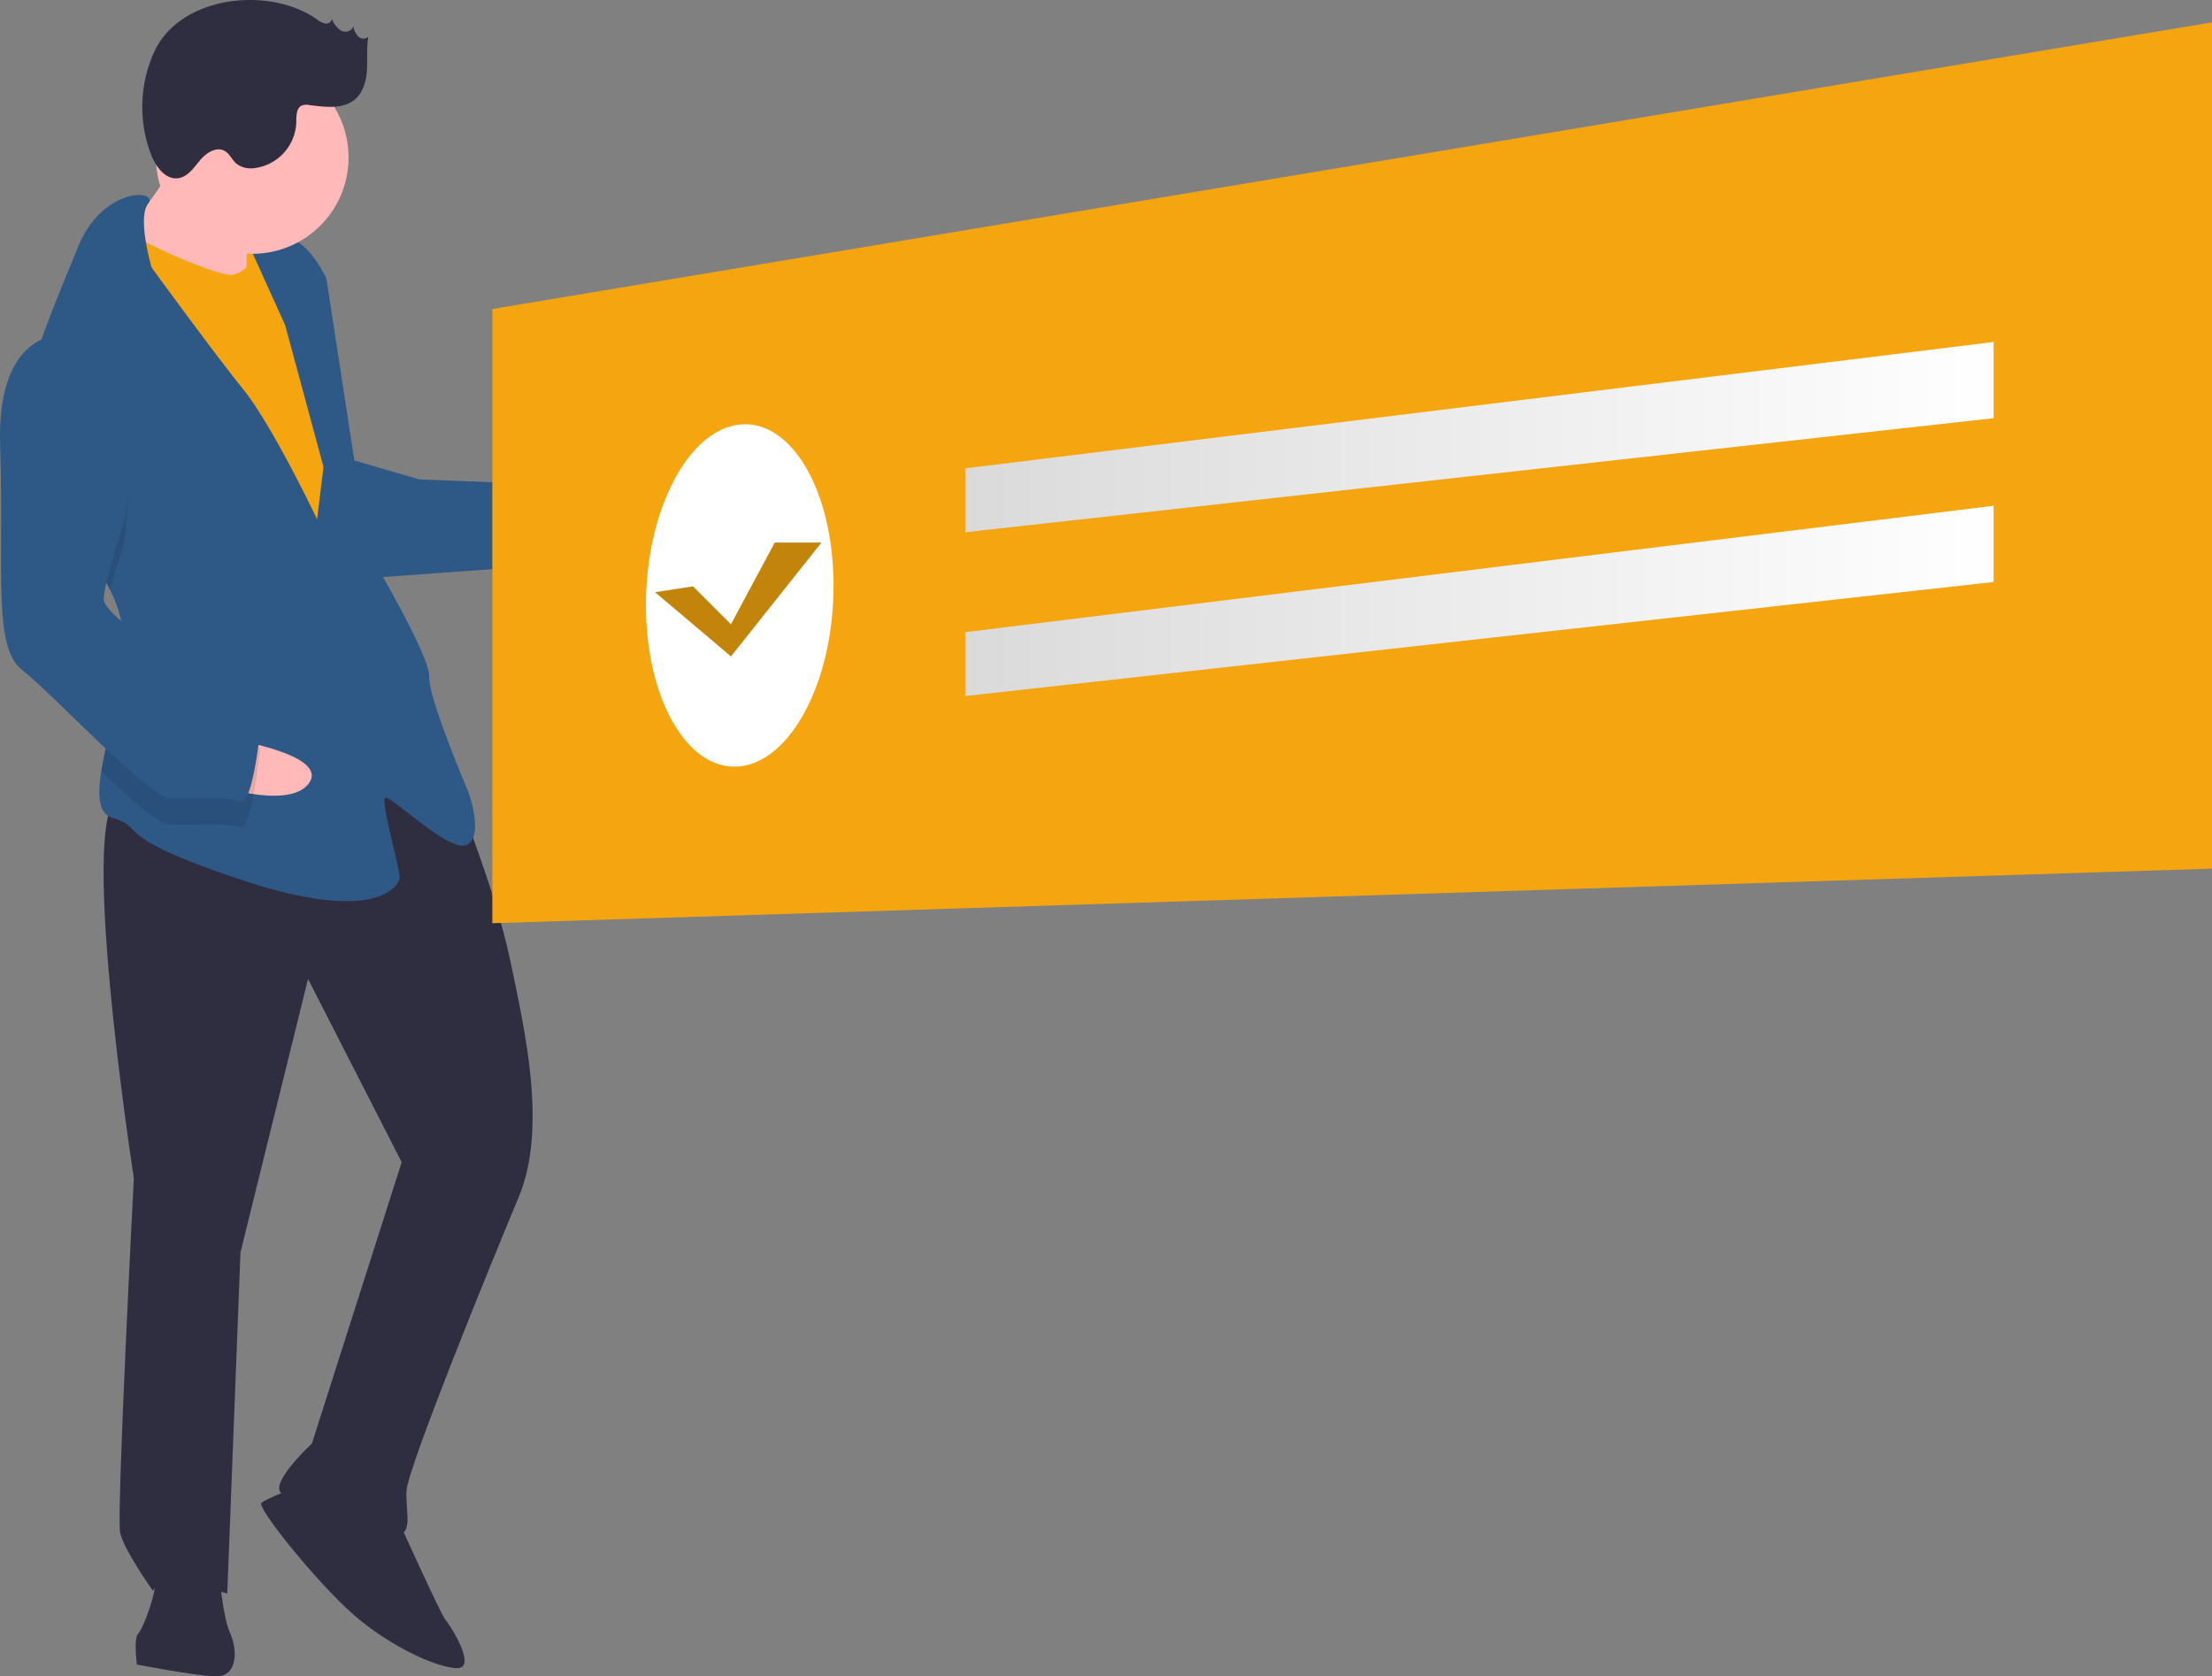 <svg xmlns="http://www.w3.org/2000/svg" xmlns:xlink="http://www.w3.org/1999/xlink" width="594.672" height="450.618" viewBox="0 0 594.672 450.618"><rect x="0" y="0" width="594.672" height="450.618" fill="#808080" stroke="none"/><defs><linearGradient id="a" y1="0.5" x2="1" y2="0.5" gradientUnits="objectBoundingBox"><stop offset="0" stop-color="#dadada"/><stop offset="1" stop-color="#fff"/></linearGradient></defs><rect width="16.475" height="21.183" transform="translate(76.332 80.941) rotate(-177.779)" fill="#f4a50f"/><path d="M361.218,312.307s22.8-10.893,22.434-1.485-22.981,15.6-22.981,15.6Z" transform="translate(-226.263 -179.039)" fill="#ffb9b9"/><path d="M298.742,425.818s10.756,26.326,14.73,45.324,10.026,45.141,2.241,63.683-29.919,73.035-30.147,78.914,1.9,11.85-2.808,11.668-30.3-8.241-31.34-11.815,8.733-12.616,8.733-12.616l24.131-75.615L259.106,476.1l-18.16,73.491-3.557,91.723s-17.457-5.388-19.991-.775c0,0-7.821-10.9-8.815-15.652s3.694-95.25,3.694-95.25-16.024-103.081-3.088-102.579S272.79,396.547,298.742,425.818Z" transform="translate(-176.295 -212.953)" fill="#2f2e41"/><path d="M302.8,714.193s11.932,26.372,13.062,27.594,8.906,13.3,3.026,13.072-19.763-6.655-29.981-16.473-23.691-26.828-22.47-27.958,9.59-4.339,9.59-4.339Z" transform="translate(-196.157 -306.442)" fill="#2f2e41"/><path d="M239.312,738.5s.72,11.8,2.889,16.6,1.9,11.851-3.984,11.623-21.076-3.173-21.076-3.173-.9-7.1.319-8.232,6.427-13.883,4.212-17.5S239.312,738.5,239.312,738.5Z" transform="translate(-180.342 -316.107)" fill="#2f2e41"/><path d="M228.42,176.768S215.885,196.3,211,200.825s8.86,14.476,8.86,14.476l24.6,3.309s-.31-22.388.958-24.695S228.42,176.768,228.42,176.768Z" transform="translate(-178.148 -137.468)" fill="#ffb9b9"/><path d="M246.031,211.792s-5.069,9.225-9.772,9.043-29.033-10.547-30.073-14.121-8.059,25.6-8.059,25.6L257.66,337.079l14.522-10.036-7.036-61.513-5.779-33.2Z" transform="translate(-174.375 -146.93)" fill="#f4a50f"/><path d="M195.27,302.236a32.945,32.945,0,0,1,3.652,15.452c-.009.235-.018.47-.039.705-.563,10.884-4.573,23.471-6.011,32.625-1.044,6.566-.747,11.359,3.1,12.486,9.316,2.717-1.358,4.658,34.685,16.655s42.333,1.642,42.425-.71-5.1-20.219-3.883-21.349,17.092,14.8,21.887,12.626.547-14.111.547-14.111-10.8-25.151-10.574-31.03-16.362-33.61-16.362-33.61l-11.284-73.455s-4.339-9.59-10.173-10.994a14.452,14.452,0,0,0-10.675,1.941l9.763,21.577,10.3,38.086L250.9,283.2s-11.978-25.2-19.844-34.923-24.639-32.753-24.639-32.753-3.916-13.213-.96-17.161-12.331-4.553-18.849,11.682c-3.455,8.6-9.063,21.436-12.577,33.383-3.131,10.584-4.61,20.478-1.508,26.134C177.265,278.2,189.191,289.552,195.27,302.236Z" transform="translate(-165.655 -143.612)" fill="#2e5987"/><path d="M172.524,290.417c4.741,8.64,16.666,20,22.746,32.68,1.588-5.721,3.525-11.64,3.525-11.64s7.43-39.754-14.548-50.027a14.709,14.709,0,0,0-10.215,2.854C170.9,274.867,169.422,284.762,172.524,290.417Z" transform="translate(-165.655 -164.472)" opacity="0.1"/><path d="M300.632,300.362l18.632,5.433,25.87,1,2.661,22.479L305.28,332.34S294.661,302.486,300.632,300.362Z" transform="translate(-206.516 -176.923)" fill="#2e5987"/><path d="M252.854,411.388s24.927,4.136,19.237,11.637-27.771-.385-27.771-.385Z" transform="translate(-189.121 -212.365)" fill="#ffb9b9"/><path d="M209.228,375.78c-.563,10.884-4.573,23.471-6.011,32.625,7.941,7.515,15.492,14.144,18.337,14.255,5.88.228,15.333-.583,18.815.73s5.525-20.984,5.525-20.984-2.078-7.147-11.349-11.039C228.288,388.731,216.293,381.589,209.228,375.78Z" transform="translate(-175.999 -200.998)" opacity="0.1"/><path d="M182.1,251.06s-19.9-3.127-18.825,29.89-2.1,54.093,5.906,60.292,34,34.294,39.881,34.522,15.333-.583,18.815.73,5.525-20.984,5.525-20.984-2.078-7.147-11.349-11.039-31.112-17.694-30.929-22.4,5.525-20.984,5.525-20.984S204.081,261.334,182.1,251.06Z" transform="translate(-163.236 -161.159)" fill="#2e5987"/><circle cx="25.89" cy="25.89" r="25.89" transform="translate(41.929 16.447)" fill="#ffb9b9"/><path d="M266.424,124.268a5,5,0,0,0,2.177,1.092,1.553,1.553,0,0,0,1.8-1.247,6.454,6.454,0,0,0,2.47,3.168c1.209.63,3.079.1,3.254-1.251a5.708,5.708,0,0,0,1.314,2.773,1.968,1.968,0,0,0,2.766.092c-.53,2.894-.2,5.871-.369,8.809s-.95,6.052-3.169,7.984c-3.237,2.817-8.1,2.122-12.362,1.588a3.752,3.752,0,0,0-1.937.106c-1.594.679-1.522,2.9-1.543,4.631a12.868,12.868,0,0,1-11.268,12.22,6.451,6.451,0,0,1-4.794-1.17c-1.209-1.025-1.826-2.695-3.212-3.465-2.253-1.252-4.986.574-6.634,2.557s-3.271,4.422-5.823,4.785c-3.375.48-5.946-2.96-7.208-6.127a35.72,35.72,0,0,1,.71-27.755C229.642,117.695,253.718,115.265,266.424,124.268Z" transform="translate(-181.172 -119.039)" fill="#2f2e41"/><path d="M194.425,85.877,656.738,8.825V236.312L194.425,250.989Z" transform="translate(-62.066 -2.817)" fill="#f4a50f"/><path d="M468.752,329.972c0-25.85-11.617-45.214-25.684-43.287-13.783,1.888-24.754,23.587-24.754,48.5s10.971,44.345,24.754,43.383C457.135,377.587,468.752,355.821,468.752,329.972Z" transform="translate(-244.665 -172.514)" fill="#fff"/><path d="M657.65,155.518,381.182,186.17V169L657.65,135.028Z" transform="translate(-121.684 -43.105)" fill="url(#a)"/><path d="M657.65,220.195,381.182,250.847V233.681L657.65,199.7Z" transform="translate(-121.684 -63.751)" fill="url(#a)"/><path d="M258.7,227.585l10.2-1.57,10.2,10.2,11.77-21.971h12.555l-24.325,30.6Z" transform="translate(-82.585 -68.393)" fill="#f4a50f"/><path d="M258.7,227.585l10.2-1.57,10.2,10.2,11.77-21.971h12.555l-24.325,30.6Z" transform="translate(-82.585 -68.393)" opacity="0.2"/></svg>